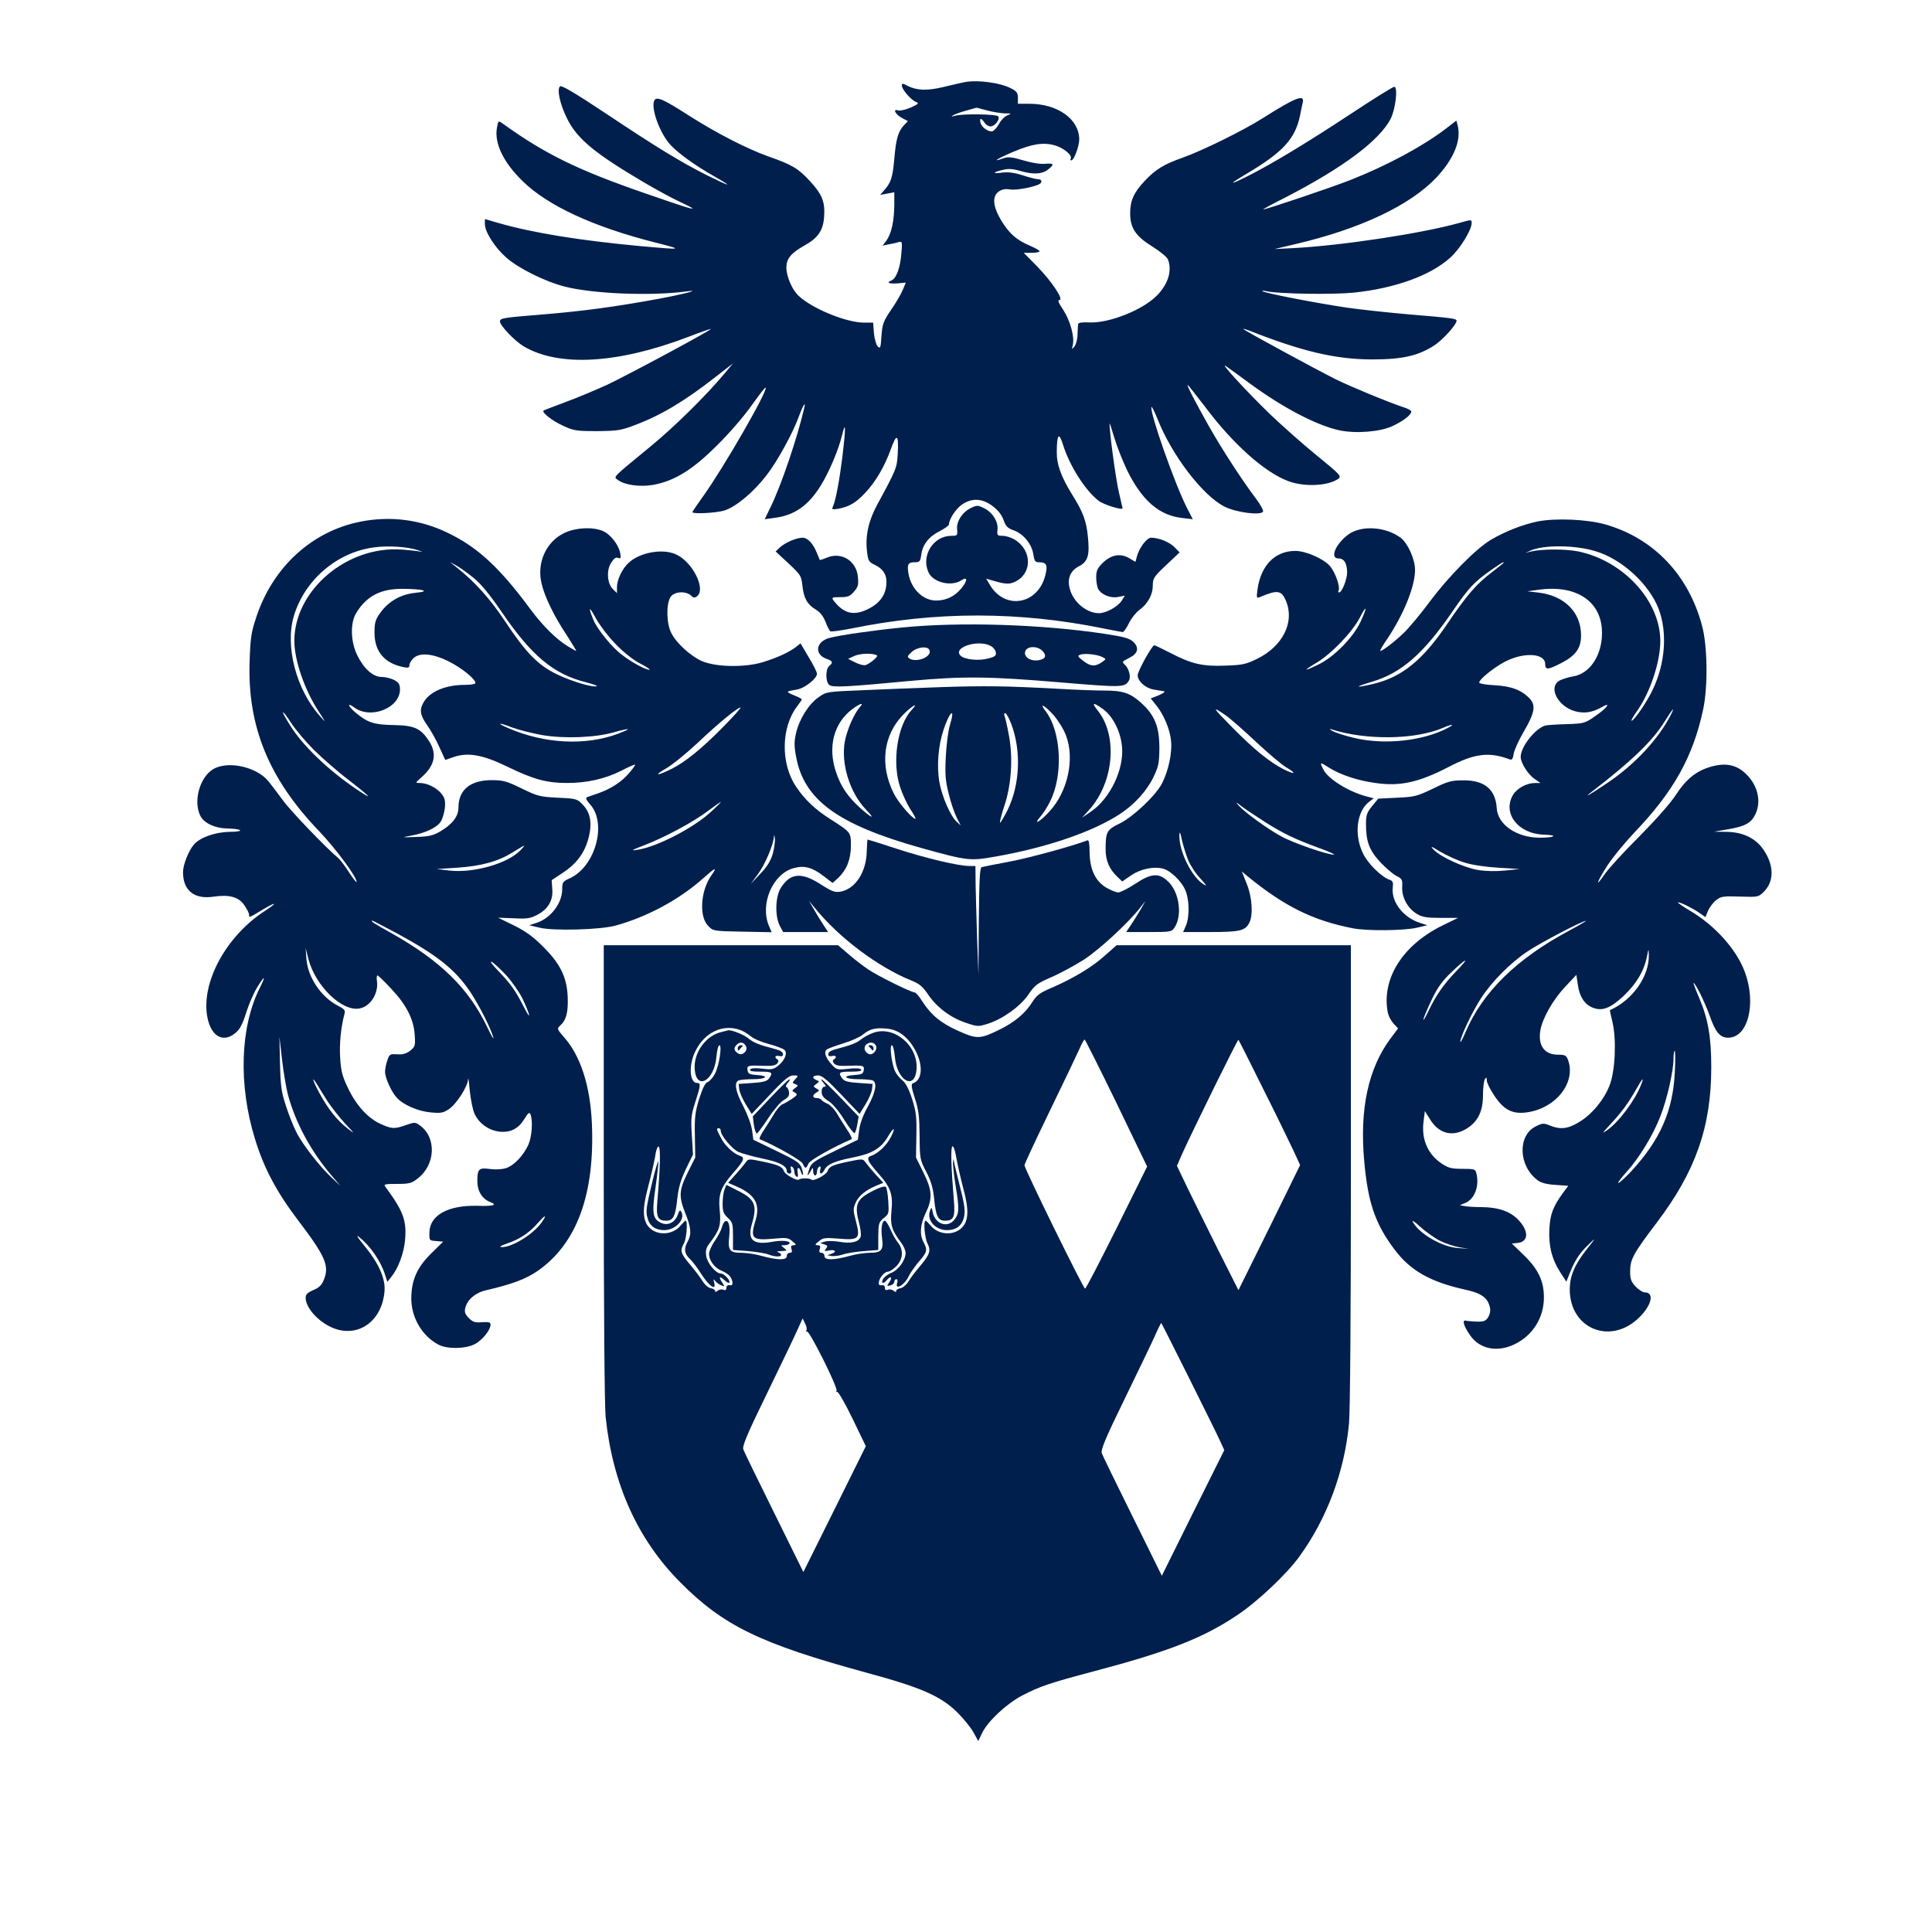 <?xml version="1.0" standalone="no"?>
<!DOCTYPE svg PUBLIC "-//W3C//DTD SVG 20010904//EN"
 "http://www.w3.org/TR/2001/REC-SVG-20010904/DTD/svg10.dtd">
<svg version="1.0" xmlns="http://www.w3.org/2000/svg"
 width="1024pt" height="1024pt" viewBox="0 0 1024 1024"
 preserveAspectRatio="xMidYMid meet">

<g transform="translate(0,1024) scale(0.1,-0.1)"
fill="#001f4d" stroke="none">
<path d="M5105 9803 c-11 -2 -58 -13 -104 -24 -88 -21 -142 -19 -193 7 -24 13
-28 13 -28 0 0 -20 49 -76 74 -86 19 -7 15 -11 -27 -30 -27 -12 -56 -18 -67
-15 -31 10 -13 -23 22 -41 l30 -16 -20 -21 c-32 -34 -43 -73 -52 -179 -9 -101
-18 -126 -54 -167 l-21 -24 38 7 37 7 0 -68 c-1 -85 -15 -150 -41 -187 l-21
-28 33 7 c19 3 43 9 53 12 18 5 19 1 13 -65 -6 -73 -27 -129 -53 -139 -28 -11
-13 -18 32 -15 l45 4 -16 -38 c-9 -22 -36 -69 -62 -106 -41 -61 -46 -74 -51
-138 -4 -64 -6 -70 -20 -56 -8 8 -17 40 -20 70 l-4 56 -49 0 c-93 0 -274 74
-346 142 -34 31 -64 101 -65 148 0 49 22 77 98 120 70 39 97 79 102 151 6 79
-11 120 -76 190 -62 67 -94 86 -220 130 -114 41 -274 123 -420 216 -135 87
-170 102 -183 82 -22 -35 25 -169 81 -233 40 -45 133 -113 238 -172 103 -59
85 -55 -41 7 -142 72 -265 147 -535 327 -166 110 -236 152 -244 144 -17 -17 0
-95 38 -171 53 -107 146 -184 411 -340 67 -39 151 -85 187 -101 36 -17 66 -32
66 -34 0 -6 -33 4 -250 79 -358 124 -529 207 -757 371 -21 15 -22 15 -29 -22
-15 -82 33 -184 136 -284 132 -130 376 -243 705 -326 151 -38 145 -39 -76 -19
-333 31 -576 71 -761 124 l-68 20 0 -27 c0 -41 53 -124 112 -176 65 -58 206
-128 311 -155 148 -38 454 -51 642 -26 89 12 -6 -13 -145 -39 -229 -42 -400
-65 -605 -82 -222 -18 -235 -20 -235 -38 0 -22 79 -104 126 -132 187 -110 498
-92 871 50 65 25 119 44 120 42 5 -5 -438 -243 -548 -295 -57 -26 -156 -68
-219 -91 -63 -24 -117 -44 -119 -46 -11 -10 47 -55 102 -80 58 -27 71 -29 182
-29 110 1 127 4 203 33 137 52 261 126 427 256 l90 70 -45 -54 c-96 -115 -267
-284 -393 -387 -208 -171 -196 -159 -172 -177 36 -27 117 -38 187 -26 113 21
208 79 339 210 66 65 145 157 184 213 38 53 70 95 73 93 14 -14 -221 -422
-329 -573 -32 -45 -59 -84 -59 -87 0 -12 129 -5 172 9 63 22 152 97 220 185
59 76 142 228 173 315 20 55 37 82 28 44 -36 -156 -121 -408 -178 -525 l-32
-66 51 7 c105 13 179 64 244 168 46 73 97 194 116 274 19 78 19 34 1 -117 -16
-127 -35 -230 -50 -264 -8 -17 -5 -18 31 -12 55 11 90 31 137 81 56 58 105
141 138 233 32 89 43 81 37 -26 -4 -71 -8 -82 -107 -264 -48 -88 -65 -167 -56
-248 6 -52 9 -58 40 -73 50 -24 69 -58 62 -113 -6 -54 -41 -97 -102 -125 -69
-32 -119 -21 -167 36 -25 29 -23 30 28 30 38 0 50 5 71 30 21 24 24 36 20 78
-8 85 -88 134 -165 101 -19 -8 -36 -13 -37 -12 -1 2 -7 18 -15 36 -20 51 -49
82 -76 82 -33 0 -93 -26 -121 -52 l-22 -21 68 -63 c65 -61 68 -65 74 -119 7
-66 26 -99 71 -126 22 -13 39 -34 51 -64 9 -25 21 -47 26 -51 5 -3 55 4 112
15 450 92 889 91 1336 0 51 -10 97 -19 102 -19 5 0 20 21 33 48 13 26 38 57
56 70 44 33 70 80 70 128 0 38 5 47 71 109 l71 67 -26 27 c-27 28 -84 51 -125
51 -23 0 -65 -56 -76 -102 l-7 -26 -34 20 c-46 27 -96 18 -141 -27 -27 -27
-33 -41 -33 -75 0 -23 5 -50 10 -61 17 -31 66 -51 106 -43 l36 7 -17 -27 c-21
-32 -83 -66 -120 -66 -66 0 -136 58 -155 129 -15 55 3 97 51 121 45 24 55 57
45 155 -8 84 -26 132 -82 221 -61 99 -84 162 -83 232 1 92 12 103 33 35 35
-112 118 -243 190 -298 26 -20 126 -51 126 -39 0 1 -9 40 -20 86 -16 68 -51
325 -49 363 0 6 11 -28 25 -75 14 -47 45 -125 69 -175 78 -157 168 -236 288
-250 l59 -7 -32 62 c-65 129 -197 504 -187 533 1 5 15 -22 31 -61 75 -192 240
-409 356 -467 60 -31 191 -48 204 -27 4 6 -13 37 -37 69 -75 99 -181 263 -249
383 -78 139 -120 220 -113 220 2 0 42 -51 89 -112 149 -200 318 -351 444 -398
85 -32 213 -26 266 13 17 13 8 23 -115 123 -74 60 -185 159 -248 219 -122 118
-270 279 -234 255 12 -8 69 -50 128 -93 176 -129 354 -222 475 -248 86 -18
216 -8 281 23 56 26 99 59 99 77 0 5 -17 15 -37 21 -77 25 -283 110 -364 150
-106 53 -489 261 -489 266 0 2 12 -1 28 -7 284 -112 461 -154 657 -154 160 0
245 20 331 77 45 31 114 108 114 128 0 12 -28 15 -255 34 -104 9 -253 25 -330
36 -160 24 -436 77 -444 87 -3 3 8 3 24 -1 67 -14 353 -18 460 -7 220 23 407
91 511 185 51 45 114 147 114 184 0 19 -1 19 -67 0 -202 -56 -618 -119 -878
-133 l-100 -5 110 26 c346 81 609 206 748 353 92 98 133 197 113 276 l-7 26
-57 -44 c-122 -93 -310 -194 -502 -270 -104 -41 -448 -157 -465 -157 -4 0 49
29 117 63 308 159 499 302 559 418 26 52 39 169 19 169 -8 0 -115 -67 -239
-149 -226 -149 -415 -263 -543 -327 -96 -48 -97 -42 -1 15 192 114 257 184
283 307 5 27 12 59 15 72 10 44 -40 25 -210 -83 -106 -67 -319 -172 -425 -210
-100 -35 -146 -63 -203 -124 -58 -62 -77 -104 -77 -172 0 -77 29 -121 118
-176 43 -27 78 -56 83 -70 22 -59 -1 -132 -61 -191 -74 -75 -251 -145 -354
-141 -41 2 -61 -1 -62 -9 -1 -7 -2 -31 -3 -55 0 -24 -8 -52 -16 -63 -15 -18
-15 -18 -9 8 10 43 -14 129 -51 186 -25 37 -31 52 -20 52 25 0 -40 98 -118
178 l-71 72 42 0 c23 0 42 4 42 8 0 5 -24 18 -52 30 -71 30 -110 65 -153 136
-44 75 -47 127 -10 152 17 11 35 14 59 10 30 -6 130 13 156 29 16 10 11 25 -7
25 -10 0 -47 9 -83 21 -47 15 -78 18 -110 14 -53 -8 -48 3 7 15 27 7 53 5 87
-5 70 -21 118 -19 150 6 36 28 33 35 -15 31 -24 -3 -72 5 -115 18 -61 18 -80
20 -106 11 -65 -23 -35 -3 49 33 102 43 161 53 222 36 46 -12 96 -53 86 -70
-3 -6 -2 -10 3 -10 14 0 42 75 42 111 0 107 -114 189 -264 189 l-61 0 0 31 c0
26 -6 35 -35 50 -60 32 -188 48 -255 32z m125 -148 c30 -8 73 -15 95 -16 37 0
38 -1 15 -10 -14 -5 -34 -25 -44 -44 -10 -18 -25 -36 -34 -40 -20 -7 -58 18
-65 44 -7 27 4 27 21 1 7 -11 21 -20 32 -20 23 0 54 40 40 54 -11 11 -184 14
-225 3 -23 -6 -26 -6 -13 2 9 6 40 17 70 25 29 8 53 15 53 15 0 1 25 -6 55
-14z m32 -2098 c28 -21 48 -47 57 -73 12 -34 21 -43 54 -55 51 -18 97 -74 104
-128 5 -33 10 -41 27 -41 43 0 50 -13 37 -67 -38 -158 -215 -189 -295 -52
l-19 32 24 -7 c74 -22 94 -24 123 -12 98 41 99 168 4 226 -18 11 -47 20 -63
20 -29 0 -31 2 -28 33 5 42 -27 92 -72 114 -33 16 -37 16 -70 0 -45 -22 -77
-72 -72 -114 3 -31 1 -33 -31 -33 -95 0 -161 -105 -121 -193 24 -54 121 -78
174 -43 35 23 34 -2 -1 -44 -35 -41 -77 -62 -131 -63 -70 -1 -134 61 -148 143
-8 49 -2 60 34 60 25 0 29 4 34 40 7 54 40 96 98 125 27 14 49 30 49 36 0 27
36 82 69 105 53 36 108 33 163 -9z"/>
<path d="M1910 7475 c-258 -51 -465 -242 -552 -507 -27 -81 -31 -112 -35 -233
-12 -345 102 -623 368 -900 89 -93 199 -242 199 -269 0 -6 -18 16 -39 49 -21
33 -47 67 -57 76 -64 53 -257 254 -296 309 -26 36 -60 80 -75 99 -64 78 -218
111 -295 63 -71 -44 -105 -173 -65 -248 19 -37 77 -64 140 -65 82 -2 97 -17
17 -18 -80 -1 -158 -29 -192 -67 -28 -32 -58 -107 -58 -147 0 -96 59 -144 158
-130 86 13 137 0 167 -45 14 -20 25 -42 25 -49 0 -18 0 -18 66 22 78 47 92 45
18 -3 -208 -135 -342 -385 -304 -568 21 -99 84 -133 149 -78 22 18 37 46 56
107 14 45 41 107 60 137 40 64 45 60 11 -8 -103 -206 -113 -512 -25 -797 47
-155 115 -283 229 -433 146 -192 167 -242 136 -316 -11 -28 -26 -42 -56 -54
-30 -13 -40 -23 -40 -40 0 -60 82 -143 166 -168 127 -37 240 53 252 202 6 68
-32 151 -109 244 -37 45 -44 58 -24 42 56 -44 113 -126 135 -196 l13 -40 20
25 c38 46 68 127 74 198 9 102 -10 153 -104 280 -11 14 -5 16 61 16 64 0 77 3
109 28 95 72 102 216 14 281 -26 19 -29 19 -75 3 -61 -22 -77 -21 -137 7 -66
30 -129 100 -172 192 -29 60 -36 89 -40 157 -5 73 4 164 23 234 5 18 -1 25
-34 42 -90 46 -161 151 -168 250 l-4 56 15 -59 c37 -142 178 -279 271 -261 57
10 101 80 92 145 -3 17 -1 30 3 30 3 0 36 -31 71 -69 81 -85 121 -163 126
-246 4 -58 2 -63 -24 -84 -21 -16 -39 -21 -69 -19 -38 2 -41 1 -52 -32 -7 -19
-12 -46 -12 -60 -1 -32 34 -108 62 -138 36 -39 113 -72 180 -78 54 -5 66 -3
97 18 40 27 99 119 101 158 1 14 5 -14 9 -62 5 -47 16 -103 26 -123 24 -50 74
-86 131 -93 59 -6 100 15 133 68 20 33 26 37 32 23 13 -34 7 -118 -11 -159
-26 -58 -76 -111 -118 -125 -21 -7 -55 -9 -86 -5 -59 8 -67 1 -67 -65 0 -52
26 -94 68 -110 41 -16 17 -23 -70 -20 -154 3 -250 -50 -252 -141 -1 -43 -1
-43 36 -46 l37 -3 -63 -62 c-76 -74 -106 -144 -106 -240 0 -101 58 -199 144
-244 45 -24 141 -23 191 2 40 20 85 75 85 104 0 13 -9 15 -44 13 -38 -3 -49 0
-71 22 -20 20 -24 32 -19 53 10 44 53 81 109 94 138 32 213 60 275 103 208
145 304 408 287 785 -9 196 -60 355 -147 453 -38 44 -39 46 -21 62 33 30 43
71 40 153 -5 106 -40 176 -133 268 -52 52 -93 81 -154 111 l-82 40 82 -3 c72
-4 89 -1 127 19 57 30 84 77 78 138 l-3 45 59 39 c69 45 111 100 132 169 28
93 16 155 -37 203 -19 19 -38 23 -123 26 -94 5 -106 8 -190 49 -80 39 -98 44
-160 44 -112 0 -175 -52 -175 -144 0 -48 -31 -89 -97 -128 -38 -22 -60 -27
-127 -29 -79 -3 -80 -3 -27 7 74 13 136 42 157 74 9 14 19 47 22 73 3 38 0 53
-19 76 -25 31 -75 56 -114 56 -25 0 -25 0 10 31 69 61 82 122 41 188 -45 70
-77 86 -189 88 -106 2 -138 13 -200 64 -43 35 -51 60 -9 29 87 -64 242 -3 242
96 0 27 -6 36 -31 50 -18 9 -47 16 -66 16 -46 0 -94 43 -130 116 -35 72 -37
171 -5 223 55 90 130 129 247 128 112 -1 150 -13 67 -21 -78 -8 -143 -45 -187
-107 -26 -36 -30 -52 -30 -105 0 -99 53 -162 154 -182 24 -5 31 -3 31 10 0 9
9 25 20 36 33 33 103 27 189 -16 68 -34 141 -93 141 -114 0 -6 -26 -10 -57
-10 -101 0 -184 -35 -217 -91 -24 -40 -20 -69 17 -121 18 -25 48 -78 65 -116
l32 -70 43 15 c77 27 156 13 287 -51 138 -67 208 -86 315 -86 107 0 203 22
288 65 38 20 71 34 73 32 2 -2 -12 -22 -32 -45 -39 -46 -96 -83 -164 -107 -25
-8 -51 -18 -58 -20 -10 -4 -5 -15 17 -40 89 -101 26 -329 -109 -390 -37 -17
-40 -21 -40 -57 0 -75 -60 -154 -135 -179 l-40 -13 55 -13 c72 -18 322 -11
402 11 168 46 338 138 463 249 67 60 79 65 46 18 -58 -81 -67 -220 -17 -269
26 -27 28 -27 181 -30 l155 -3 -15 35 c-48 115 21 276 133 305 55 15 97 4 158
-43 l47 -36 30 27 c44 42 67 98 67 171 0 71 1 70 -110 141 -80 51 -134 102
-181 172 -82 122 -79 313 5 424 14 18 26 36 26 38 0 3 -19 13 -42 22 -45 19
-45 20 15 30 42 7 107 58 107 84 0 9 -20 49 -44 88 l-43 73 -24 -19 c-38 -29
-99 -57 -177 -81 -96 -29 -251 -26 -324 7 -59 27 -134 95 -160 148 -26 50 -28
153 -4 191 20 29 79 33 108 8 14 -14 20 -14 33 -4 48 39 -26 184 -113 222 -71
32 -191 10 -250 -45 -34 -31 -62 -90 -62 -129 l0 -32 -21 21 c-31 30 -36 99
-10 140 15 23 25 31 37 26 15 -5 16 -2 11 27 -10 45 -52 99 -93 116 -53 22
-141 18 -201 -10 -97 -45 -149 -157 -123 -267 16 -71 66 -174 134 -276 29 -46
52 -83 50 -83 -3 0 -23 12 -47 26 -61 38 -131 108 -195 194 -163 221 -279 328
-435 404 -146 72 -308 93 -467 61z m305 -151 c22 -8 29 -11 15 -8 -14 3 -58 8
-97 11 -292 23 -572 -214 -573 -483 0 -104 55 -263 131 -378 37 -57 38 -59 7
-24 -128 141 -189 374 -140 535 58 191 231 338 427 362 73 10 176 3 230 -15z
m294 -146 c40 -32 85 -87 149 -180 159 -234 276 -331 447 -374 38 -10 64 -19
58 -21 -22 -8 -138 27 -213 64 -98 47 -164 115 -273 280 -80 120 -159 208
-257 286 l-35 28 33 -18 c18 -10 59 -39 91 -65z m756 -354 c42 -43 94 -84 130
-102 33 -17 54 -31 47 -32 -20 0 -92 38 -145 79 -52 38 -132 136 -152 186 -29
70 -23 75 12 10 22 -40 68 -100 108 -141z m565 -440 c-113 -114 -198 -183
-270 -219 -76 -38 -99 -38 -33 0 34 19 110 81 169 136 114 108 213 189 229
189 5 0 -38 -48 -95 -106z m-2166 -119 c45 -44 127 -116 184 -159 99 -77 131
-107 75 -71 -155 99 -298 230 -374 343 -27 41 -49 79 -49 85 0 7 19 -17 42
-53 23 -36 78 -101 122 -145z m1209 79 c116 -20 282 -14 382 15 38 11 71 18
73 16 2 -2 -21 -12 -52 -24 -172 -64 -388 -54 -580 29 -69 29 -55 33 19 4 36
-13 107 -31 158 -40z m895 -407 c-93 -86 -287 -186 -389 -201 -38 -6 -34 -3
33 23 108 41 261 123 338 181 36 27 67 49 70 49 3 0 -20 -23 -52 -52z m328
-222 c-12 -39 -30 -69 -67 -107 l-50 -53 39 53 c37 50 81 154 84 197 0 12 3 9
5 -8 2 -15 -3 -52 -11 -82z m-1337 19 c-67 -71 -250 -123 -378 -108 l-66 8
110 7 c127 9 216 33 295 83 68 42 69 42 39 10z m-657 -440 c216 -117 310 -192
391 -312 47 -71 110 -195 122 -242 3 -14 -12 13 -34 59 -99 205 -247 349 -508
496 -92 51 -113 65 -99 65 3 0 60 -30 128 -66z m581 -223 c30 -33 69 -89 86
-123 42 -89 49 -126 8 -46 -45 88 -69 122 -136 192 -31 32 -47 53 -35 48 12
-6 46 -38 77 -71z m-1157 -633 c41 -151 122 -300 231 -428 l47 -55 -43 40
c-64 59 -158 179 -190 244 -16 31 -41 94 -56 141 -24 73 -28 104 -31 225 l-3
140 14 -122 c8 -68 22 -151 31 -185z m212 -38 c20 -30 61 -82 91 -115 53 -56
54 -58 13 -26 -55 43 -101 100 -146 182 -39 71 -49 106 -14 49 11 -19 37 -60
56 -90z m1133 -639 c-45 -63 -155 -131 -211 -131 -17 1 -8 6 27 19 66 22 119
57 163 108 40 46 52 48 21 4z"/>
<path d="M8149 7476 c-81 -17 -170 -52 -247 -97 -80 -48 -224 -194 -325 -329
-46 -63 -109 -138 -138 -166 -53 -50 -111 -94 -123 -94 -4 0 12 28 35 61 88
131 149 280 149 368 0 56 -37 139 -74 169 -79 61 -212 70 -281 18 -68 -52 -98
-126 -50 -126 29 0 45 -26 45 -74 0 -37 -28 -106 -42 -106 -5 0 -7 4 -4 8 12
19 -17 101 -47 134 -35 38 -127 78 -181 78 -108 0 -183 -76 -201 -204 -6 -45
-5 -48 12 -41 94 40 115 37 139 -20 47 -113 -17 -240 -153 -307 -60 -29 -78
-33 -169 -36 -119 -5 -180 9 -294 69 -42 21 -78 39 -82 39 -12 0 -88 -137 -88
-159 0 -32 42 -69 86 -76 22 -3 46 -8 54 -9 8 -1 -4 -11 -28 -21 l-43 -17 26
-32 c42 -50 77 -133 82 -194 6 -64 -14 -157 -48 -224 -32 -63 -153 -178 -225
-213 -68 -33 -74 -44 -74 -137 0 -58 19 -104 60 -143 l28 -27 48 33 c49 33
117 48 168 35 38 -9 97 -65 117 -111 23 -49 25 -142 5 -190 l-15 -35 144 0
c155 0 185 7 206 48 22 41 16 138 -14 210 l-25 63 31 -26 c195 -159 346 -234
557 -275 75 -15 272 -13 340 3 l55 13 -40 13 c-89 29 -152 112 -143 187 3 26
0 35 -14 40 -43 13 -117 85 -143 139 -49 99 -35 222 30 274 l26 20 -43 11
c-93 26 -198 91 -223 140 -22 42 -20 43 31 10 60 -37 149 -67 244 -80 131 -19
230 3 390 86 136 71 214 80 322 39 11 -5 17 3 21 30 3 20 27 72 52 115 59 100
66 141 34 176 -43 46 -97 67 -186 72 -46 2 -83 9 -83 14 0 17 74 77 133 109
101 54 217 48 217 -11 0 -31 13 -31 80 3 80 40 110 80 110 149 0 122 -87 210
-224 227 l-61 7 59 8 c204 29 339 -64 337 -232 -1 -117 -65 -213 -153 -227
-24 -4 -55 -14 -70 -21 -65 -34 -13 -138 81 -164 49 -13 91 -6 139 21 55 32
32 -2 -32 -46 -56 -39 -61 -40 -149 -43 -51 -1 -102 -5 -114 -7 -53 -12 -133
-112 -133 -167 0 -32 40 -95 76 -118 l29 -20 -28 0 c-45 0 -95 -27 -117 -62
-59 -98 26 -208 164 -212 77 -2 58 -16 -22 -16 -123 0 -224 69 -229 157 -7
100 -65 148 -178 147 -62 0 -81 -5 -160 -44 -84 -40 -97 -44 -190 -48 l-100
-5 -32 -39 c-28 -34 -33 -48 -33 -95 0 -93 17 -139 76 -203 30 -31 68 -64 86
-73 29 -14 32 -19 30 -59 -3 -54 30 -114 78 -142 28 -17 52 -21 127 -21 l91 0
-76 -37 c-217 -104 -332 -286 -296 -467 4 -17 17 -42 30 -56 l24 -26 -39 -52
c-119 -159 -166 -376 -140 -655 19 -214 58 -329 159 -463 84 -113 190 -173
374 -214 85 -18 120 -42 132 -91 5 -17 2 -37 -7 -53 -13 -22 -22 -26 -59 -26
-25 1 -52 3 -60 5 -22 7 -13 -27 21 -76 50 -74 143 -93 234 -50 98 46 159 142
158 251 0 86 -31 150 -108 224 l-62 60 30 3 c62 6 61 68 -2 129 -44 41 -102
60 -186 61 -33 0 -73 2 -89 5 l-29 5 31 13 c49 21 75 92 56 160 -4 18 -13 20
-73 20 -57 0 -74 4 -110 28 -73 49 -108 128 -96 222 l7 56 29 -46 c49 -78 124
-93 200 -42 54 36 79 90 79 172 0 39 5 77 10 85 8 12 10 11 10 -6 0 -12 18
-48 40 -81 50 -75 95 -99 171 -89 156 21 265 160 219 280 -8 22 -16 26 -53 26
-71 0 -106 48 -93 128 10 62 65 160 129 229 l62 66 8 -53 c8 -61 35 -103 77
-120 51 -21 94 -5 165 61 68 64 109 133 124 209 9 44 9 45 10 9 3 -113 -85
-239 -206 -293 -1 -1 5 -30 14 -66 21 -94 14 -256 -16 -333 -30 -77 -94 -154
-161 -194 -60 -37 -101 -41 -156 -18 -33 13 -39 13 -76 -6 -95 -49 -90 -208
11 -284 18 -14 47 -22 94 -25 l69 -5 -26 -35 c-55 -76 -69 -113 -74 -191 -5
-90 12 -161 58 -233 l32 -49 22 55 c27 65 51 100 102 148 33 32 32 29 -11 -25
-68 -85 -95 -147 -95 -220 1 -210 219 -297 370 -146 65 65 79 131 28 131 -11
0 -33 14 -49 31 -24 26 -29 40 -29 80 0 65 17 95 142 260 205 271 288 507 288
822 0 162 -17 258 -65 370 -18 42 -31 77 -29 77 10 0 59 -100 85 -172 31 -89
55 -118 99 -118 105 0 150 181 88 348 -44 120 -160 249 -294 327 -35 21 -63
40 -60 42 5 5 81 -32 118 -59 l27 -19 14 34 c8 18 27 44 43 56 25 20 37 22
126 19 97 -3 98 -3 128 27 53 54 53 137 -1 218 -41 63 -110 97 -198 98 l-66 1
76 13 c88 15 121 33 143 80 32 67 13 151 -48 211 -51 51 -109 63 -189 40 -76
-22 -130 -65 -184 -148 -27 -43 -110 -136 -196 -223 -82 -82 -165 -172 -183
-200 -53 -77 -40 -39 15 47 27 42 92 121 143 175 208 217 311 401 365 653 26
122 23 337 -6 444 -72 270 -257 463 -511 536 -96 28 -268 35 -361 16z m309
-158 c139 -42 282 -173 333 -305 47 -124 36 -288 -31 -428 -30 -64 -99 -165
-112 -165 -5 0 8 22 27 49 70 97 125 262 125 373 0 212 -193 424 -433 475 -69
14 -195 14 -257 -1 l-25 -7 25 12 c70 32 239 31 348 -3z m-488 -61 c0 -1 -29
-24 -64 -51 -80 -61 -131 -119 -234 -271 -131 -194 -241 -284 -394 -320 -98
-23 -102 -17 -8 11 157 46 275 149 429 374 86 126 116 157 205 219 56 39 66
45 66 38z m-759 -313 c-39 -83 -141 -187 -223 -226 -80 -39 -84 -35 -9 10 76
45 187 160 227 236 39 76 43 62 5 -20z m-715 -495 c22 -15 94 -78 159 -139 65
-61 137 -122 162 -137 58 -34 48 -41 -14 -10 -76 39 -159 107 -273 223 -106
107 -109 114 -34 63z m2358 -1 c-64 -125 -188 -258 -329 -354 -97 -66 -138
-89 -90 -52 218 168 326 273 390 377 41 66 56 81 29 29z m-1178 -65 c-130 -70
-337 -93 -499 -54 -48 11 -100 28 -115 37 -15 8 -18 12 -7 9 186 -60 447 -56
595 8 46 20 63 20 26 0z m-971 -500 c100 -63 157 -90 290 -139 50 -18 83 -33
75 -34 -33 -1 -218 63 -279 97 -72 39 -196 129 -226 164 -17 20 -15 20 15 -4
19 -15 76 -52 125 -84z m-406 -205 c11 -26 39 -69 63 -94 35 -39 38 -44 14
-29 -62 41 -128 176 -125 259 1 23 5 15 14 -29 8 -33 23 -81 34 -107z m1461
-9 c39 -13 111 -24 180 -28 l115 -7 -77 -8 c-49 -5 -101 -4 -145 3 -75 13
-198 69 -235 108 -19 20 -13 19 37 -12 33 -19 89 -45 125 -56z m560 -360
c-281 -150 -461 -326 -552 -539 -15 -36 -28 -59 -28 -52 0 26 60 153 109 230
57 88 155 188 247 249 61 42 290 162 309 162 6 1 -33 -22 -85 -50z m-601 -216
c-66 -68 -110 -131 -150 -216 -16 -34 -27 -51 -24 -37 4 14 24 61 45 105 29
60 55 97 104 143 81 78 99 81 25 5z m1158 -535 c-10 -206 -77 -359 -231 -526
-32 -34 -63 -62 -68 -62 -6 0 13 25 41 56 67 73 144 199 182 299 35 90 69 238
69 303 0 23 3 42 6 42 4 0 4 -51 1 -112z m-178 -65 c-32 -84 -119 -201 -182
-244 -27 -19 -25 -15 14 27 62 66 100 118 139 187 35 62 46 73 29 30z m-1068
-829 c30 -15 76 -30 104 -35 l50 -8 -56 4 c-85 5 -208 76 -241 139 -6 11 12 0
39 -26 28 -25 75 -59 104 -74z"/>
<path d="M4780 6914 c-151 -15 -326 -40 -383 -55 -73 -19 -83 -87 -16 -111 33
-11 36 -20 14 -38 -20 -16 -20 -84 0 -100 18 -15 90 -11 429 21 282 26 423 24
799 -8 324 -27 338 -27 360 9 12 19 2 61 -19 83 -19 18 -19 17 23 39 44 22 52
52 21 83 -20 19 -45 27 -149 43 -336 51 -766 65 -1079 34z m470 -97 c14 -7 26
-22 28 -34 3 -18 -4 -24 -40 -33 -50 -14 -126 -6 -147 15 -43 43 91 87 159 52z
m-323 -24 c12 -35 -70 -67 -107 -43 -13 9 -11 14 14 36 30 26 86 31 93 7z
m595 0 c22 -20 23 -39 2 -47 -48 -19 -101 6 -90 42 9 27 60 30 88 5z m-873
-28 c5 -6 -39 -43 -61 -50 -9 -3 -34 3 -55 14 l-38 19 35 16 c31 14 105 15
119 1z m1195 -8 c19 -10 19 -10 0 -24 -37 -27 -62 -27 -101 3 -32 25 -34 28
-17 34 23 9 92 1 118 -13z"/>
<path d="M4985 6598 c-115 -4 -299 -11 -407 -16 -197 -8 -198 -8 -240 -38 -52
-36 -103 -118 -119 -191 -10 -42 -10 -68 0 -121 41 -231 220 -362 662 -486
248 -69 260 -70 395 -46 269 47 512 130 656 223 78 50 145 123 181 197 28 58
31 75 32 155 0 114 -25 175 -97 240 -58 52 -96 65 -198 65 -41 0 -156 4 -255
10 -261 14 -374 16 -610 8z m-427 -105 c-31 -35 -69 -122 -80 -182 -22 -117
26 -272 111 -361 52 -54 35 -50 -28 6 -67 60 -105 116 -130 192 -45 133 -12
260 87 334 42 31 63 36 40 11z m1289 -12 c52 -38 93 -119 100 -199 11 -120
-63 -274 -165 -344 l-47 -32 39 43 c130 146 151 391 45 524 -36 45 -26 47 28
8z m-1015 -4 c-75 -80 -105 -274 -62 -406 12 -38 37 -92 55 -120 19 -28 31
-51 27 -51 -17 0 -92 88 -115 135 -75 150 -56 309 51 418 45 46 86 69 44 24z
m752 -27 c25 -29 54 -76 66 -108 47 -123 10 -296 -86 -401 -48 -54 -92 -80
-51 -31 16 18 39 54 52 81 71 138 60 369 -21 477 -39 50 -11 38 40 -18z m-549
-52 c-9 -29 -19 -105 -22 -168 -5 -97 -2 -129 16 -200 11 -46 31 -102 42 -124
l21 -41 -21 19 c-33 30 -78 133 -92 210 -15 86 -6 195 22 278 33 100 64 123
34 26z m325 5 c54 -144 46 -323 -20 -457 -18 -36 -36 -66 -39 -66 -4 0 6 39
22 88 38 111 47 258 24 377 -8 44 -18 88 -22 98 -4 9 -3 17 3 17 6 0 20 -26
32 -57z"/>
<path d="M4594 5731 c-1 -111 -59 -202 -139 -217 -30 -5 -44 0 -107 40 -101
65 -160 59 -210 -21 -29 -47 -31 -149 -5 -200 l18 -33 119 0 119 0 -28 43
c-15 23 -38 60 -50 82 l-23 40 33 -40 c126 -155 332 -310 507 -381 45 -18 62
-32 91 -75 46 -68 119 -123 200 -150 62 -21 66 -21 117 -5 79 25 172 92 215
155 33 49 46 59 122 92 47 20 125 63 174 94 82 54 232 192 297 275 l27 35 -22
-40 c-13 -22 -36 -59 -51 -82 l-29 -43 120 0 c118 0 121 1 137 25 41 63 25
184 -33 241 -49 49 -90 47 -177 -11 -38 -25 -78 -45 -89 -45 -11 0 -39 11 -63
25 -58 34 -88 97 -89 188 0 46 -4 66 -11 63 -82 -31 -308 -93 -414 -113 -74
-14 -141 -27 -147 -29 -10 -3 -13 -70 -15 -286 l-2 -283 -7 185 c-3 102 -7
231 -8 288 l-1 102 -31 0 c-58 0 -228 40 -382 90 -85 28 -156 50 -158 50 -2 0
-4 -26 -5 -59z"/>
<path d="M3200 4028 c0 -717 4 -1241 10 -1298 37 -355 169 -649 395 -876 229
-231 425 -326 989 -480 288 -78 391 -123 479 -209 31 -31 70 -78 85 -104 l27
-49 20 42 c30 63 130 156 212 199 94 49 148 67 378 128 397 105 579 176 759
296 108 71 265 219 333 313 147 203 239 450 263 705 6 67 10 581 10 1323 l0
1212 -621 0 -621 0 -61 -54 c-67 -61 -167 -121 -282 -171 -64 -27 -81 -40
-104 -77 -37 -59 -96 -108 -177 -147 -100 -49 -117 -49 -215 -5 -92 41 -144
84 -191 157 -16 26 -35 47 -40 47 -19 0 -195 87 -245 121 -26 17 -74 54 -105
81 l-56 48 -621 0 -621 0 0 -1202z m726 752 c15 -6 39 -21 54 -33 15 -13 58
-31 96 -41 38 -10 75 -24 82 -31 18 -16 1 -56 -34 -84 -24 -19 -35 -21 -84
-15 -38 4 -60 3 -64 -5 -5 -8 11 -11 53 -11 64 0 70 -4 47 -36 -11 -15 -30
-20 -88 -24 l-73 -5 3 -28 c2 -16 17 -51 34 -79 l32 -52 97 102 c77 82 102
102 124 102 27 0 28 -1 10 -20 -17 -19 -17 -20 0 -26 17 -7 17 -8 -1 -21 -18
-14 -18 -15 -1 -24 16 -9 14 -13 -15 -33 -18 -12 -41 -25 -51 -29 -9 -3 -27
-24 -40 -44 -12 -21 -37 -60 -55 -88 -19 -27 -30 -51 -25 -53 86 -36 220 -112
228 -130 12 -28 18 -28 30 1 8 18 129 86 228 129 5 2 -6 26 -25 53 -18 28 -43
67 -55 88 -13 20 -33 41 -47 47 -13 5 -27 14 -31 19 -3 6 -15 11 -26 11 -24 0
-25 16 -1 30 16 9 16 11 -1 21 -18 10 -18 11 0 24 17 13 17 14 1 20 -27 11
-22 25 8 25 21 0 48 -23 123 -102 l97 -102 32 52 c17 28 32 63 34 79 l3 28
-73 5 c-58 4 -77 9 -88 24 -23 32 -17 36 47 36 41 0 58 3 53 11 -4 7 -27 9
-68 4 -58 -6 -63 -5 -87 22 -33 35 -44 67 -27 80 7 6 47 20 88 33 41 12 87 33
103 46 36 30 65 38 128 32 63 -6 114 -46 152 -118 41 -80 35 -156 -15 -172
-10 -4 -7 -23 11 -79 20 -61 24 -96 25 -199 1 -122 2 -127 35 -190 25 -49 36
-84 42 -142 9 -95 21 -118 58 -118 45 0 54 20 47 102 -15 184 -18 286 -8 292
6 3 14 -21 21 -62 7 -37 23 -110 37 -162 30 -110 28 -169 -6 -205 -44 -47
-128 -41 -169 11 -11 13 -22 24 -25 24 -13 0 -5 -92 10 -121 19 -38 12 -58
-39 -119 -23 -27 -51 -63 -62 -82 -11 -18 -30 -34 -43 -36 -12 -2 -22 -8 -22
-14 0 -7 -5 -7 -14 1 -7 6 -21 9 -30 5 -11 -4 -16 -1 -16 10 0 11 -7 16 -17
14 -13 -2 -17 3 -15 17 5 26 31 55 49 55 8 0 28 13 44 29 35 36 39 86 9 124
-12 14 -30 47 -41 72 -11 25 -24 45 -29 45 -15 0 -22 -40 -15 -91 9 -64 -3
-79 -64 -79 -26 0 -74 -7 -106 -16 -86 -24 -135 -24 -135 -2 0 10 -7 18 -16
18 -11 0 -14 6 -9 20 5 15 2 20 -12 20 -15 1 -14 4 7 21 21 18 32 20 105 14
107 -9 116 -1 92 91 -15 56 -16 68 -3 97 15 37 53 69 111 93 l37 15 -39 42
c-21 23 -45 52 -54 64 -15 22 -16 22 -89 7 -87 -18 -107 -27 -114 -52 -7 -19
-77 -56 -86 -44 -6 8 -57 9 -65 0 -10 -9 -74 26 -80 45 -9 24 -29 33 -115 51
-73 15 -74 15 -89 -7 -9 -12 -33 -41 -54 -64 l-38 -42 48 -21 c95 -42 123 -93
98 -176 -30 -99 -20 -110 98 -99 64 6 75 5 97 -14 21 -17 22 -20 7 -21 -14 0
-17 -5 -12 -20 5 -14 2 -20 -9 -20 -9 0 -16 -8 -16 -18 0 -22 -49 -22 -135 2
-32 9 -80 16 -106 16 -62 0 -72 13 -64 87 6 58 -4 91 -23 79 -5 -3 -13 -18
-16 -32 -4 -15 -21 -47 -38 -72 -17 -24 -30 -55 -30 -68 0 -34 29 -74 66 -89
37 -16 53 -32 58 -60 2 -14 -2 -19 -14 -17 -11 2 -18 -3 -18 -14 0 -11 -5 -14
-16 -10 -9 4 -23 1 -30 -5 -9 -8 -14 -8 -14 -1 0 6 -10 12 -22 14 -13 2 -32
18 -43 36 -11 18 -41 58 -67 89 -51 60 -55 74 -33 113 14 24 21 120 9 120 -3
0 -14 -11 -25 -24 -41 -52 -125 -58 -169 -11 -34 37 -36 96 -7 206 14 52 31
125 38 162 7 46 15 65 21 59 10 -10 7 -118 -8 -290 -7 -82 2 -102 47 -102 37
0 49 23 59 118 6 57 18 97 45 155 l38 78 -6 101 c-6 88 -4 108 18 176 29 90
30 102 10 102 -40 0 -46 91 -11 165 49 104 148 150 242 115z m1992 -387 l162
-336 -160 -323 c-89 -178 -164 -324 -169 -324 -9 0 -321 635 -321 654 0 7 61
137 135 290 74 152 144 299 156 326 12 28 24 50 28 50 3 -1 79 -152 169 -337z
m774 82 c69 -137 141 -286 162 -330 l37 -80 -163 -332 -164 -331 -109 216
c-59 119 -133 268 -163 330 l-54 113 27 62 c59 130 295 610 299 606 2 -2 60
-116 128 -254z m-2418 -1287 c-4 -6 -3 -8 3 -5 12 8 166 -300 157 -315 -4 -6
-3 -8 3 -5 5 3 42 -60 81 -141 l71 -147 -165 -333 -166 -334 -155 314 c-85
172 -159 323 -163 335 -7 17 17 76 124 295 73 150 146 302 161 336 l29 64 13
-26 c8 -15 11 -32 7 -38z m2029 -253 c79 -159 154 -310 165 -335 l21 -46 -166
-333 -165 -333 -155 314 c-85 172 -159 323 -163 335 -7 17 17 76 124 295 73
150 146 301 161 336 15 34 29 61 30 60 2 -2 68 -133 148 -293z"/>
<path d="M3823 4770 c-82 -19 -147 -109 -141 -196 8 -117 104 -63 115 64 3 34
10 62 16 62 15 0 -1 -106 -23 -150 -11 -21 -28 -41 -39 -45 -13 -4 -26 -30
-45 -88 -22 -72 -25 -99 -23 -198 l2 -114 -40 -80 c-47 -95 -48 -127 -12 -217
30 -74 33 -111 12 -148 -21 -37 -18 -65 10 -91 14 -13 39 -46 57 -74 45 -72
87 -101 73 -52 -5 19 -4 20 7 6 7 -8 21 -18 32 -22 18 -7 18 -6 2 18 -19 29
-11 33 16 8 10 -9 20 -14 23 -12 9 10 -26 49 -44 49 -27 0 -71 53 -78 93 -4
29 -1 43 19 69 52 68 60 95 53 169 -9 89 4 125 71 202 59 67 64 82 34 92 -33
10 -80 55 -100 96 -23 44 -24 49 -10 49 6 0 10 -6 10 -13 0 -25 60 -97 93
-112 17 -8 74 -24 126 -35 92 -19 131 -39 131 -67 0 -7 6 -13 14 -13 10 0 12
7 8 22 -3 14 -2 19 6 14 7 -4 12 -16 12 -26 0 -10 5 -22 11 -26 8 -5 10 1 7
20 -6 31 8 35 17 5 4 -11 9 -19 11 -16 2 2 -1 18 -7 36 -10 28 -26 39 -134 91
l-122 59 -7 51 c-4 29 -24 83 -46 126 -42 79 -51 128 -24 138 9 3 42 6 74 6
72 0 90 18 23 22 -41 3 -48 6 -51 26 -4 25 2 26 89 23 39 -2 59 2 68 12 8 10
9 17 1 22 -18 11 -11 23 10 18 14 -4 20 0 20 10 0 11 -15 20 -42 27 -85 22
-113 33 -141 56 -23 20 -90 46 -107 43 -3 -1 -20 -5 -37 -9z m132 -78 c9 -23
-21 -49 -42 -36 -24 15 -26 29 -8 47 18 18 40 13 50 -11z"/>
<path d="M3910 4683 c0 -10 4 -14 8 -8 4 6 11 13 16 18 5 4 2 7 -7 7 -10 0
-17 -8 -17 -17z"/>
<path d="M4629 4766 c-21 -7 -49 -22 -64 -34 -26 -21 -53 -31 -132 -52 -28 -7
-43 -16 -43 -27 0 -10 6 -14 20 -10 21 5 28 -7 10 -18 -8 -5 -7 -12 1 -22 9
-10 29 -14 68 -12 87 3 93 2 89 -23 -3 -20 -10 -23 -51 -26 -67 -4 -49 -22 23
-22 32 0 65 -3 74 -6 27 -10 18 -61 -23 -137 -25 -44 -43 -92 -47 -125 l-7
-53 -122 -59 c-107 -52 -124 -63 -134 -91 -15 -43 -13 -49 4 -19 14 25 14 25
15 3 0 -13 5 -23 10 -23 6 0 10 9 10 19 0 11 5 23 12 27 8 5 9 0 6 -14 -8 -28
8 -29 22 -2 15 29 54 46 150 65 102 20 149 48 186 110 32 55 44 53 15 -3 -21
-42 -68 -86 -101 -97 -31 -10 -24 -27 34 -93 67 -75 80 -112 71 -201 -7 -73 1
-101 51 -167 13 -17 24 -42 24 -55 0 -37 -37 -89 -75 -105 -19 -7 -39 -23 -45
-34 -12 -23 2 -27 20 -5 20 24 32 17 15 -9 -16 -23 -15 -24 4 -19 12 3 21 12
21 19 0 8 5 14 11 14 6 0 8 -9 4 -20 -13 -41 39 -12 61 35 9 19 34 54 55 79
43 49 46 61 24 102 -22 42 -18 92 11 154 38 78 35 121 -12 216 l-39 79 2 115
c2 98 -1 126 -22 193 -17 53 -34 86 -50 99 -14 11 -32 32 -40 48 -18 36 -32
140 -18 140 6 0 13 -28 16 -62 11 -128 108 -181 115 -62 7 124 -120 229 -229
190z m15 -71 c7 -20 -18 -49 -38 -42 -25 10 -32 38 -12 53 20 14 42 9 50 -11z"/>
<path d="M4606 4693 c5 -5 12 -12 16 -18 4 -6 8 -2 8 8 0 9 -7 17 -17 17 -9 0
-12 -3 -7 -7z"/>
<path d="M4083 4421 l-93 -98 6 -47 c4 -26 11 -45 16 -44 4 2 32 39 61 83 29
44 65 86 82 95 23 13 29 23 27 41 -2 13 -8 26 -14 28 -5 1 -2 12 8 22 9 10 13
19 8 18 -5 0 -51 -45 -101 -98z"/>
<path d="M4364 4501 c14 -16 16 -21 5 -21 -8 0 -14 -10 -14 -26 0 -20 9 -33
36 -50 22 -13 55 -53 83 -98 26 -42 51 -74 55 -71 5 2 11 23 15 46 l7 41 -93
97 c-51 53 -97 98 -103 100 -5 2 -1 -6 9 -18z"/>
<path d="M5051 4075 c0 -16 6 -70 14 -120 20 -120 19 -148 -6 -179 -36 -46
-101 -25 -115 37 -6 30 -7 31 -15 9 -18 -49 28 -102 91 -102 46 0 77 22 88 64
10 36 6 66 -26 191 -11 44 -23 91 -25 105 -4 22 -4 22 -6 -5z"/>
<path d="M3460 3987 c-36 -149 -38 -167 -28 -203 11 -42 42 -64 88 -64 60 0
114 57 91 97 -6 12 -10 9 -19 -16 -14 -40 -52 -59 -87 -43 -46 21 -51 49 -30
193 10 71 16 131 14 133 -2 3 -15 -41 -29 -97z"/>
<path d="M3840 3935 c-6 -15 -10 -48 -10 -75 0 -41 5 -54 28 -75 25 -23 27
-32 27 -98 l0 -72 80 -6 c44 -4 93 -12 108 -18 34 -13 67 -14 67 -2 0 5 -8 12
-17 14 -10 3 -2 5 17 6 33 2 34 2 16 16 -19 15 -19 15 1 15 12 0 24 4 27 9 9
14 -40 19 -92 9 -100 -18 -132 10 -107 94 30 101 17 132 -76 178 l-59 30 -10
-25z"/>
<path d="M4628 3929 c-89 -45 -101 -73 -74 -174 7 -27 11 -58 8 -68 -7 -29
-49 -40 -111 -29 -30 5 -66 6 -80 1 -26 -7 -26 -8 -3 -14 19 -6 20 -10 10 -23
-11 -13 -9 -15 15 -10 34 7 45 -7 14 -17 l-22 -8 23 -4 c12 -2 39 1 60 8 20 7
71 15 112 18 l75 6 0 73 c1 68 3 74 29 96 27 21 28 25 24 89 -2 37 -8 71 -13
76 -6 6 -32 -2 -67 -20z"/>
</g>
</svg>
